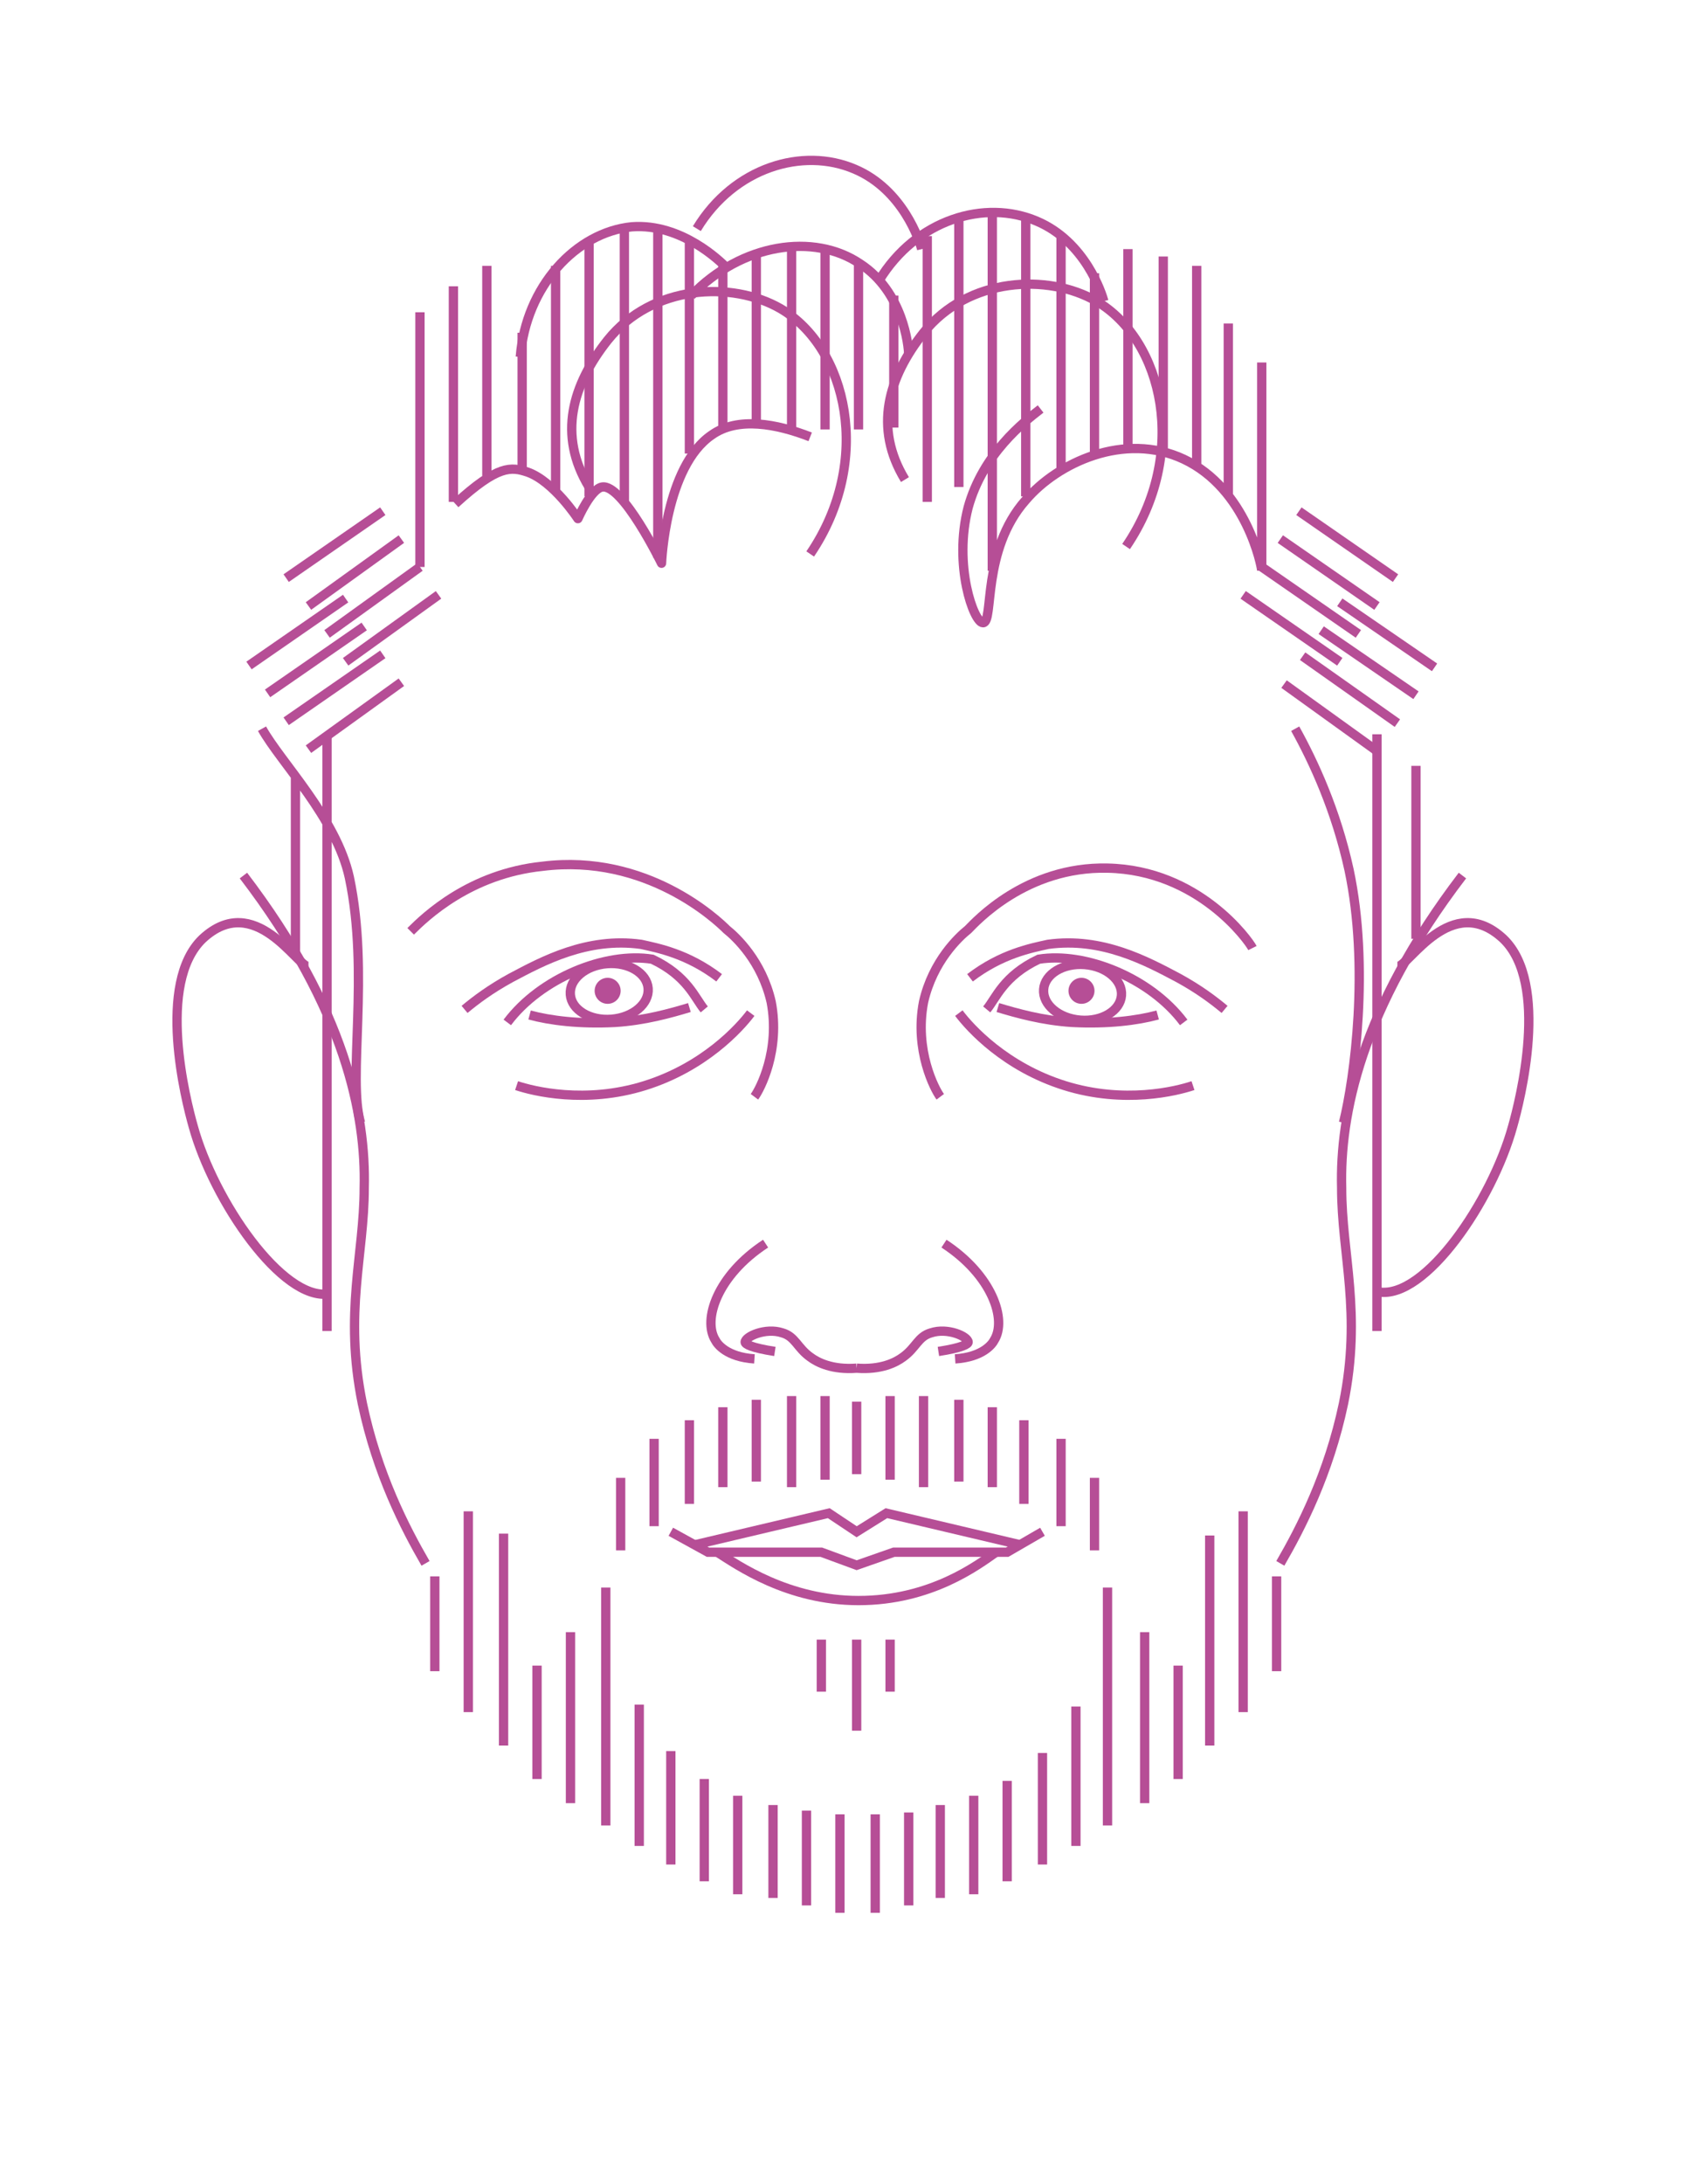 <svg xmlns="http://www.w3.org/2000/svg" viewBox="-139.9 300.5 91.7 117.5"><g fill="none" stroke="#B64E96" stroke-width=".5" stroke-miterlimit="10"><path d="M-102.5 383.6l7.2-1.7 1.5 1 1.6-1 7.2 1.7"/><path d="M-103.8 382.9l2 1.1h6.1l1.9.7 2-.7h6.1l1.9-1.1"/><path d="M-101.3 384c1.1.7 3.8 2.6 7.6 2.6 3.9 0 6.4-1.9 7.4-2.6"/></g><g fill="none" stroke="#B64E96" stroke-width=".5" stroke-miterlimit="10"><path d="M-92 375.6v4.5M-88.3 375.8v4.4M-86.5 376.2v4.3M-84.8 376.9v4.5M-82.8 377.9v4.7M-81 380v3.9M-90.2 375.6v4.9M-93.8 375.9v3.9M-95.5 375.6v4.5M-99.2 375.8v4.4M-101 376.2v4.3M-102.8 376.9v4.5M-104.7 377.9v4.7M-106.5 380v3.9M-97.3 375.6v4.9"/></g><path fill="none" stroke="#B64E96" stroke-width=".5" stroke-miterlimit="10" d="M-93.8 388.7v4.9M-92 388.7v2.8M-95.7 388.7v2.8M-89.3 359.5c-.3-.4-1.4-2.5-.9-5.1.5-2.2 1.9-3.5 2.4-3.9.4-.4 3.1-3.4 7.5-3.3 4.9.1 7.6 3.9 7.8 4.3"/><path fill="none" stroke="#B64E96" stroke-width=".5" stroke-miterlimit="10" d="M-87.7 353.1c1.7-1.3 3.3-1.6 4.2-1.8 2.9-.4 5.3.9 7 1.8 1.1.6 1.9 1.2 2.5 1.7"/><path fill="none" stroke="#B64E96" stroke-width=".5" stroke-miterlimit="10" d="M-86.8 354.8c.5-.6.9-1.8 2.8-2.7 2.5-.4 6 1 7.8 3.4"/><ellipse transform="matrix(.079 -.997 .997 .079 -427.927 244.478)" fill="none" stroke="#B64E96" stroke-width=".5" stroke-miterlimit="10" cx="-81.7" cy="353.8" rx="1.5" ry="2.1"/><circle fill="#B64E96" cx="-81.7" cy="353.8" r=".7"/><path fill="none" stroke="#B64E96" stroke-width=".5" stroke-miterlimit="10" d="M-86.2 354.7c1 .3 2.4.7 4 .8 1.9.1 3.5-.1 4.6-.4M-88.3 355c.6.8 2.5 2.9 5.7 3.9s6 .3 6.9 0M-99.3 359.5c.3-.4 1.4-2.5.9-5.1-.5-2.2-1.9-3.5-2.4-3.9-.5-.5-4.3-4.1-9.9-3.4-3.9.4-6.3 2.7-7.1 3.5"/><path fill="none" stroke="#B64E96" stroke-width=".5" stroke-miterlimit="10" d="M-101.2 353.1c-1.7-1.3-3.3-1.6-4.2-1.8-2.9-.4-5.3.9-7 1.8-1.1.6-1.9 1.2-2.5 1.7"/><path fill="none" stroke="#B64E96" stroke-width=".5" stroke-miterlimit="10" d="M-102 354.8c-.5-.6-.9-1.8-2.8-2.7-2.5-.4-6 1-7.8 3.4"/><ellipse transform="matrix(.079 .997 -.997 .079 254.085 432.663)" fill="none" stroke="#B64E96" stroke-width=".5" stroke-miterlimit="10" cx="-107.1" cy="353.8" rx="1.5" ry="2.1"/><circle fill="#B64E96" cx="-107.2" cy="353.8" r=".7"/><path fill="none" stroke="#B64E96" stroke-width=".5" stroke-miterlimit="10" d="M-102.8 354.7c-1 .3-2.4.7-4 .8-1.9.1-3.5-.1-4.6-.4M-99.5 355c-.6.8-2.5 2.9-5.7 3.9s-6 .3-6.9 0"/><g fill="none" stroke="#B64E96" stroke-width=".5" stroke-miterlimit="10"><path d="M-93.8 374.1c1.3.1 2.1-.3 2.5-.6.7-.5.8-1.1 1.5-1.3.9-.3 2 .2 2 .5 0 .1-.3.3-1.6.5M-93.8 374.1c-1.3.1-2.1-.3-2.5-.6-.7-.5-.8-1.1-1.5-1.3-.9-.3-2 .2-2 .5 0 .1.3.3 1.6.5"/><path d="M-88.5 373.6c1.5-.1 2-.8 2.1-1 .7-1.1-.1-3.5-2.7-5.2M-99.3 373.6c-1.5-.1-2-.8-2.1-1-.7-1.1.1-3.5 2.7-5.2"/></g><path fill="none" stroke="#B64E96" stroke-width=".5" stroke-miterlimit="10" d="M-109.2 388.3v9.2M-105.5 392.2v7.6M-107.3 385.9v12.8M-116.5 385.3v5.1M-114.7 381.8v10.8M-112.8 383v11.4M-111 390.1v6.1M-102 396.2v5.5M-103.8 394.7v6.1M-94.7 398.1v5.3M-96.5 397.9v5.1M-98.3 397.6v5M-100.2 397.1v5.3M-78.3 388.3v9.2M-82 392.3v7.5M-80.3 385.9v12.8M-71.2 385.3v5.1M-73 381.8v10.8M-74.8 383.1v11.3M-76.5 390.1v6.1M-85.7 396.3v5.4M-83.8 394.8v6M-92.8 398.1v5.3M-91 398v5M-89.3 397.6v5M-87.5 397.1v5.3M-111.8 318.4v7.4M-110 314.8V327M-97.3 313.7v9.9M-93.7 314.7v8.9M-95.5 313.9v9.7M-106.3 312.8v14.7M-104.5 312.8v17.7M-102.8 313.5v11.4M-101 314.8v8.8M-99.2 314.1v9.2M-108.2 313.4v13.8M-75.5 314.8v10.8M-77.3 314.3v10.5M-90 313.2v14.3M-91.8 316.4v7.1M-81 315.2v9.8M-82.8 313.1v12.8M-84.7 312.1v15.1M-86.5 311.9v19.3M-88.3 312.3v14.4M-79.2 313.9v10.7M-73.8 317.9v9.3M-72 320v11.2M-71 329.5l5.2 3.6M-70 328l5.2 3.6M-73 332.5l5.2 3.6M-72 331l5.2 3.6M-64.7 352.5c.6 0 2.9-4.1 5.7-1.5 2.5 2.4.9 8.7.5 10.1-1.1 4-4.7 9.3-7.2 8.9M-123.3 352.5c-.6 0-2.9-4.1-5.7-1.5-2.5 2.4-.9 8.7-.5 10.1 1.1 4 4.8 9.4 7.3 9M-113.7 314.8v11.3M-115.5 315.9v11.6M-117.3 317.3V331M-72 331.2c0-.2-.8-4.4-4.2-6-3.2-1.5-6.8.2-8.5 2.2-2.4 2.7-1.7 6.6-2.3 6.6-.5 0-1.6-3.1-.8-6.2.8-2.9 3-4.6 3.9-5.3"/><path fill="none" stroke="#B64E96" stroke-width=".5" stroke-linejoin="round" stroke-miterlimit="10" d="M-96.3 324c-1.8-.7-3.9-1.1-5.3-.1-2.5 1.7-2.7 6.9-2.7 6.9s-2.1-4.3-3.2-4.1c-.6.1-1.3 1.7-1.3 1.7s-1.3-2-2.7-2.5c-.9-.3-1.6-.4-3.9 1.7M-80.5 316.7c-.1-.4-1-3.2-3.6-4.3-2.8-1.2-6.5-.1-8.5 3.2"/><path fill="none" stroke="#B64E96" stroke-width=".5" stroke-linejoin="round" stroke-miterlimit="10" d="M-91 319.6c0-.5-.3-3.4-2.6-4.9-2.5-1.7-6.4-1.1-9.1 1.7"/><path fill="none" stroke="#B64E96" stroke-width=".5" stroke-linejoin="round" stroke-miterlimit="10" d="M-100.8 314.9c-.3-.3-2.4-2.4-5.1-2.2-3 .3-5.7 3.2-6 7"/><path fill="none" stroke="#B64E96" stroke-width=".5" stroke-miterlimit="10" d="M-96.3 330.3c3.4-5 2-11.1-1.6-13.2-2.6-1.5-6.9-1.3-9.3 1.7-1.9 2.4-2.7 5.1-1 7.9M-79.3 329.9c3.4-5 2-11.1-1.6-13.2-2.6-1.5-6.9-1.3-9.3 1.7-1.9 2.4-2.7 5.1-1 7.9"/><path fill="none" stroke="#B64E96" stroke-width=".5" stroke-linejoin="round" stroke-miterlimit="10" d="M-90.3 313.9c-.1-.4-1-3.2-3.6-4.3-2.8-1.2-6.5-.1-8.5 3.2"/><path fill="none" stroke="#B64E96" stroke-width=".5" stroke-miterlimit="10" d="M-118.3 329.5l-5 3.6M-119.3 328l-5.2 3.6M-116.3 332.5l-5 3.6M-117.3 331l-5 3.6M-120.3 334.2l-5.2 3.6M-121.3 332.7l-5.2 3.6M-118.3 337.2l-5 3.6M-119.3 335.7l-5.2 3.6M-68.8 334.4l5.1 3.5M-67.8 332.9l5.1 3.5M-70.8 337.3l5 3.6M-69.8 335.8l5.1 3.6M-71 384.6c1.1-1.9 2.6-4.8 3.4-8.6 1-4.9-.1-8-.1-11.6-.1-3.9 1-9.6 6.5-16.8"/><path fill="none" stroke="#B64E96" stroke-width=".5" stroke-miterlimit="10" d="M-70.2 339.7c1 1.8 2.2 4.4 2.9 7.6 1.1 5.2.3 11.2-.3 13.6M-117 384.6c-1.1-1.9-2.6-4.8-3.4-8.6-1-4.9.1-8 .1-11.6.1-3.9-1-9.6-6.5-16.8"/><path fill="none" stroke="#B64E96" stroke-width=".5" stroke-miterlimit="10" d="M-125.8 339.7c1 1.8 4 4.8 4.7 8 1.1 5.2-.1 10.8.6 13.2M-122.3 340v32.1M-65.8 340v32.1M-124 342.3v9.7M-63.7 341.7v9.3"/></svg>